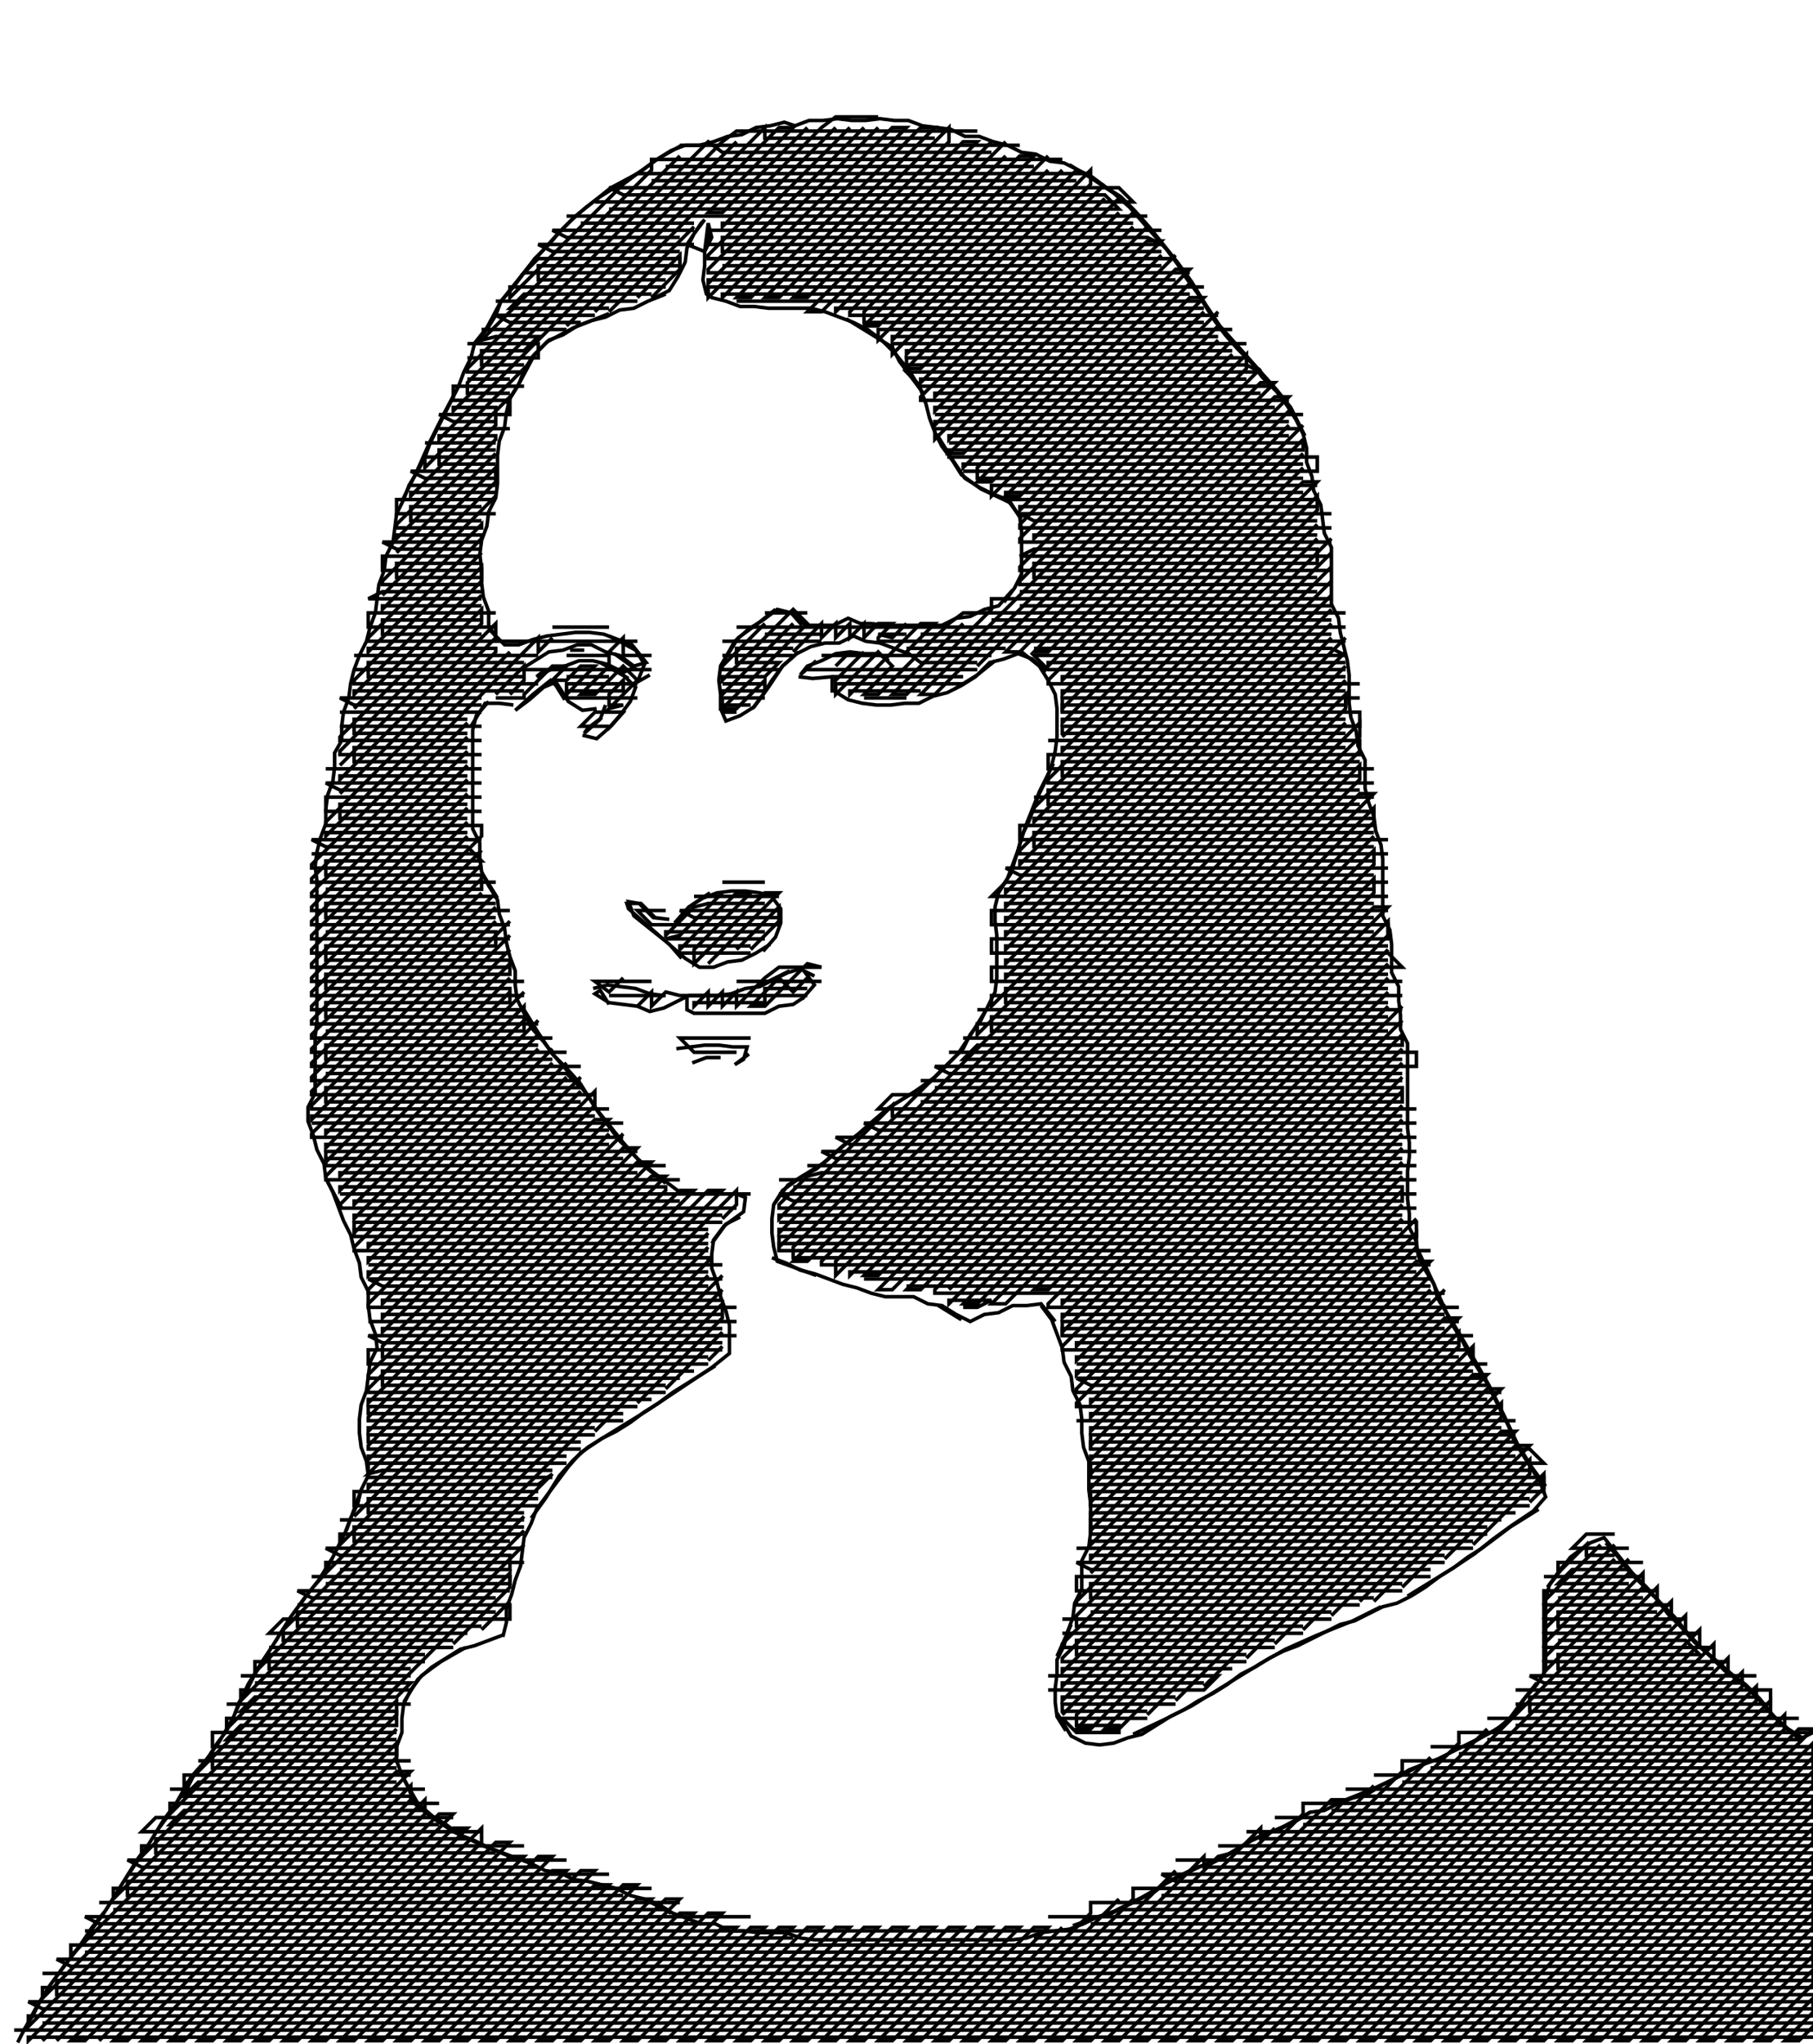 <svg xmlns="http://www.w3.org/2000/svg" height="577px" width="512px" version="1.1"><polyline points="192.5,41.0,185.5,45.0,180.0,49.0,172.5,53.0,167.5,57.0,162.5,61.0,158.5,65.0,155.0,69.0,151.0,73.0,148.0,77.0,145.0,81.0,141.5,85.0,140.0,89.0,137.5,93.0,134.0,97.0,133.0,101.0,131.0,105.0,129.5,109.0,127.5,113.0,125.5,117.0,123.5,121.0,121.5,125.0,120.0,129.0,118.0,133.0,115.5,137.0,114.0,141.0,112.0,145.0,111.5,149.0,111.0,153.0,109.0,157.0,108.5,161.0,107.0,165.0,106.5,169.0,106.0,173.0,104.5,177.0,103.5,181.0,101.5,185.0,100.0,189.0,99.0,193.0,98.5,197.0,97.0,201.0,96.5,205.0,96.5,209.0,94.5,212.5,94.5,216.5,94.0,220.5,92.5,224.5,92.0,228.5,92.0,232.5,90.5,236.5,89.5,240.5,89.0,244.5,89.5,248.5,89.5,252.5,89.5,256.5,89.5,260.5,89.5,264.5,89.5,268.5,89.5,272.5,89.5,276.5,89.5,280.5,89.5,284.5,89.5,288.5,89.0,292.5,89.0,296.5,89.0,300.5,89.0,304.5,89.0,308.5,87.0,312.5,87.0,316.5,88.5,320.5,89.5,324.5,91.5,328.5,92.0,332.5,94.0,336.5,95.5,340.5,97.0,344.5,99.0,348.5,100.0,352.5,101.5,356.5,102.0,360.5,104.0,364.5,104.0,368.5,104.5,372.5,106.0,376.5,106.5,380.5,104.5,384.5,104.0,388.5,103.5,392.5,102.0,396.5,101.5,400.5,101.5,404.5,102.0,408.5,103.5,412.5,104.0,416.5,102.0,420.5,101.0,424.5,99.0,428.5,97.5,432.5,95.5,436.5,93.5,440.5,91.5,444.5,88.0,448.5,85.0,452.5,82.0,456.5,79.5,460.5,77.0,464.5,74.5,468.5,72.0,472.5,70.0,476.5,67.5,480.5,66.0,484.5,64.0,488.5,61.0,492.5,58.5,496.5,55.0,500.5,53.0,504.5,50.0,508.5,47.5,512.5,44.5,516.5,42.0,520.5,39.0,524.5,36.5,528.5,34.0,532.5,31.5,536.5,29.0,540.5,26.0,544.5,23.0,548.5,20.0,552.5,17.0,556.5,14.0,560.5,11.5,564.5,9.5,568.5,7.0,572.5,5.0,576.5,6.0,574.5,10.0,567.0,14.0,560.5,18.0,555.0,22.0,550.0,26.0,544.0,30.0,539.0,34.0,532.5,38.0,526.5,42.0,520.5,46.0,514.0,50.0,508.5,54.0,501.5,58.0,497.0,62.0,491.5,66.0,484.5,70.0,475.5,74.0,469.0,78.0,463.0,82.0,456.5,86.0,451.0,90.0,446.0,94.0,439.5,98.0,431.5,102.0,420.5" stroke="black" stroke-width="1" fill="none" />
<polyline points="150.0,428.5,154.0,423.0,158.0,416.5,162.0,412.0,166.0,408.5,170.0,406.0,174.0,404.0,178.0,401.5,182.0,398.5,186.0,396.0,190.0,393.0,194.0,390.5,198.0,388.0,202.0,385.5" stroke="black" stroke-width="1" fill="none" />
<polyline points="218.0,355.0,222.0,356.5,226.0,358.5,230.0,359.5,234.0,361.0,238.0,362.5,242.0,363.5,246.0,365.0,250.0,366.0,254.0,366.0,258.0,366.0,262.0,368.0,266.0,368.5,270.0,371.0,274.0,373.0,278.0,371.0,282.0,370.5,286.0,368.5,290.0,368.5,294.0,368.0,298.0,373.0" stroke="black" stroke-width="1" fill="none" />
<polyline points="294.0,368.5,297.0,372.5,298.5,376.5,300.0,380.5,300.5,384.5,302.5,388.5,303.0,392.5,305.0,396.5,305.5,400.5,305.5,404.5,306.0,408.5,307.5,412.5,307.5,416.5,307.5,420.5,308.0,424.5,308.0,428.5,308.0,432.5,307.5,436.5,305.5,440.5,305.5,444.5,305.5,448.5,303.5,452.5,303.0,456.5,301.5,460.5,300.5,464.5,298.5,468.5,298.5,472.5,298.0,476.5,298.0,480.5,298.5,484.5,301.0,488.5,298.5,483.5,302.5,490.0,306.5,492.0,310.5,492.5,314.5,492.0,318.5,490.5,322.5,489.5,326.5,487.0,330.5,484.5,334.5,482.5,338.5,480.0,342.5,478.0,346.5,475.5,350.5,472.5,354.5,470.5,358.5,468.0,362.5,466.0,366.5,464.5,370.5,462.5,374.5,460.5,378.5,458.5,382.5,457.5,386.5,455.5,390.5,453.5,394.5,452.5,398.5,450.5,402.5,448.0,406.5,445.0,410.5,442.5,414.5,439.5,418.5,437.0,422.5,434.0,426.5,431.0,430.5,428.5,434.5,426.0" stroke="black" stroke-width="1" fill="none" />
<polyline points="436.5,419.5,432.5,414.0,428.5,407.5,424.5,399.0,420.5,391.0,416.5,384.0,412.5,377.0,408.5,370.5,404.5,361.5,400.5,353.0" stroke="black" stroke-width="1" fill="none" />
<polyline points="449.0,435.5,443.5,439.5,440.5,443.5,437.5,447.5,436.5,451.5,436.5,455.5,436.5,459.5,436.5,463.5,436.5,467.5,436.5,471.5,434.0,475.5,430.5,479.5,428.0,483.5,423.5,487.5,416.5,491.5" stroke="black" stroke-width="1" fill="none" />
<polyline points="403.5,497.0,396.0,501.0,387.5,505.0,377.5,509.0" stroke="black" stroke-width="1" fill="none" />
<polyline points="370.0,511.5,362.5,515.5,353.5,519.5,346.5,523.5,337.5,527.5,329.5,531.5,322.5,535.5,314.5,539.5,303.0,543.5" stroke="black" stroke-width="1" fill="none" />
<polyline points="298.5,467.5,302.5,458.5" stroke="black" stroke-width="1" fill="none" />
<polyline points="320.0,489.5,328.5,485.5,336.5,481.5,343.0,477.5,349.5,473.5,356.0,469.5,363.0,465.5,372.0,461.5,382.0,457.5,390.0,453.5" stroke="black" stroke-width="1" fill="none" />
<polyline points="437.0,448.0,441.0,442.5,445.0,438.5,449.0,435.5,453.0,434.0,457.0,439.0,461.0,444.0,465.0,448.0,469.0,452.5,473.0,456.5,477.0,461.5,481.0,465.5,485.0,469.0,489.0,472.5,493.0,475.5,497.0,479.5,501.0,484.5,505.0,488.0,509.0,490.5" stroke="black" stroke-width="1" fill="none" />
<polyline points="434.0,475.0,430.0,480.0,426.0,485.5,422.0,488.5,418.0,490.5,414.0,492.5,410.0,494.5,406.0,496.5,402.0,498.0,398.0,499.5,394.0,502.0,390.0,504.0,386.0,506.5,382.0,507.5,378.0,509.0,374.0,511.0,370.0,511.5,366.0,514.0,362.0,516.0,358.0,517.5,354.0,519.0,350.0,521.5,346.0,524.0,342.0,526.0,338.0,527.0,334.0,529.0,330.0,531.0,326.0,534.0,322.0,536.0,318.0,538.0,314.0,540.0,310.0,541.0,306.0,543.0,302.0,544.5,298.0,545.0,294.0,545.5,290.0,547.0,286.0,547.5,282.0,547.5,278.0,547.5,274.0,547.5,270.0,547.5,266.0,547.5,262.0,547.5,258.0,547.5,254.0,547.5,250.0,547.5,246.0,547.5,242.0,547.5,238.0,547.5,234.0,547.5,230.0,547.5,226.0,547.0,222.0,545.5,218.0,545.5,214.0,545.5,210.0,545.0,206.0,545.0,202.0,543.0,198.0,543.0,194.0,541.5,190.0,540.0,186.0,537.5,182.0,536.0,178.0,535.0,174.0,533.0,170.0,532.0,166.0,531.0,162.0,530.5,158.0,528.5,154.0,528.0,150.0,526.0,146.0,524.5,142.0,523.0,138.0,521.5,134.0,519.5,130.0,518.0,126.0,515.0,122.0,512.5,118.0,509.0,114.0,502.0" stroke="black" stroke-width="1" fill="none" />
<polyline points="114.0,480.5,118.0,474.0,122.0,470.5,126.0,468.0,130.0,465.5,134.0,464.5,138.0,463.0,142.0,461.5,142.0,462.0,143.0,458.0,143.0,454.0,144.5,450.0,145.5,446.0,147.0,442.0,147.5,438.0,148.0,434.0,150.0,430.0,151.5,426.0,154.5,422.0,157.5,418.0,160.5,414.0,164.0,410.0,170.0,406.0,176.5,402.0,183.0,398.0,189.0,394.0,195.0,390.0,201.0,386.0,206.0,382.0,206.0,378.0,206.0,374.0,205.0,370.0,203.5,366.0,202.5,362.0,201.0,358.0,201.0,354.0,201.5,350.0,204.5,346.0,210.0,342.0,210.5,338.0,208.0,337.0,204.0,337.0,200.0,337.0,196.0,337.0,192.0,336.5,188.0,333.5,184.0,330.5,180.0,327.0,176.0,322.5,172.0,317.5,168.0,312.5,164.0,306.0,160.0,301.5,156.0,297.5,152.0,291.5,148.0,285.0" stroke="black" stroke-width="1" fill="none" />
<polyline points="167.5,279.0,171.5,278.0,175.5,278.5,179.5,279.0,183.5,280.5,187.5,281.0" stroke="black" stroke-width="1" fill="none" />
<polyline points="194.0,281.0,194.0,285.0,196.0,286.0,200.0,286.0,204.0,286.0,208.0,286.0,212.0,286.0,216.0,286.0,220.0,284.0,224.0,283.5,227.0,281.5,226.5,282.0,230.0,278.0,227.0,274.0,230.0,275.5,226.0,273.5,222.5,274.5,218.5,276.5,214.5,278.5,210.5,279.0,206.5,280.5,202.5,281.0,198.5,281.0,194.5,281.0,187.5,284.5,183.5,285.5,180.0,284.0,176.0,283.5,172.0,283.0,168.0,280.5,169.5,279.5,172.0,283.5" stroke="black" stroke-width="1" fill="none" />
<polyline points="191.0,296.0,195.0,295.5,199.0,295.0,203.0,295.0,207.0,295.5,211.0,295.5,210.0,299.0,207.5,300.5,211.5,297.5" stroke="black" stroke-width="1" fill="none" />
<polyline points="203.5,298.5,199.5,298.5,195.5,300.0" stroke="black" stroke-width="1" fill="none" />
<polyline points="215.0,278.0,223.0,274.0" stroke="black" stroke-width="1" fill="none" />
<polyline points="217.5,266.5,213.5,269.0,209.5,271.0,205.5,271.5,201.5,273.0,197.5,273.0,193.5,270.5,189.5,267.0,185.5,263.5,181.5,260.0,177.5,256.5,177.0,255.0,181.0,255.0,185.0,259.0,189.0,259.5,184.5,259.0,180.5,255.0,177.5,254.5,179.0,258.5,184.0,262.5,189.0,266.5,192.5,270.5" stroke="black" stroke-width="1" fill="none" />
<polyline points="200.5,252.0,194.5,256.0,191.0,260.0,190.5,260.5,194.5,256.0,198.5,253.5,202.5,252.0,206.5,251.5,210.5,251.5,214.5,252.0,218.5,253.0,217.5,252.5,220.5,256.5,220.5,260.5,219.0,264.5,215.5,268.5" stroke="black" stroke-width="1" fill="none" />
<polyline points="281.5,252.5,285.5,246.5,289.5,233.5,293.5,223.5,297.5,215.5" stroke="black" stroke-width="1" fill="none" />
<polyline points="295.5,189.5,291.5,186.0,287.5,184.5,283.5,186.0,279.5,187.0,275.5,191.0,271.5,193.5,267.5,195.5,263.5,196.5,259.5,198.5,255.5,198.5,251.5,199.0,247.5,199.0,243.5,198.5,239.5,197.5,235.5,195.0,235.0,195.0,235.0,191.0,229.5,191.5,225.5,191.0" stroke="black" stroke-width="1" fill="none" />
<polyline points="230.5,186.5,226.0,190.5,228.0,188.0,232.0,186.5,236.0,184.5,240.0,184.0,244.0,184.5,248.0,184.5,251.0,186.5" stroke="black" stroke-width="1" fill="none" />
<polyline points="269.5,194.5,276.0,190.5,281.0,186.5" stroke="black" stroke-width="1" fill="none" />
<polyline points="288.5,184.0,293.5,188.0,296.0,192.0,298.0,196.0,298.5,200.0,298.5,204.0,298.5,208.0,298.0,212.0,297.0,216.0,295.5,220.0,293.5,224.0,292.0,228.0,290.5,232.0,288.5,236.0,287.5,240.0,286.0,244.0,284.5,248.0,282.0,252.0,281.0,256.0,281.0,260.0,281.5,264.0,281.5,268.0,281.5,272.0,281.5,276.0,281.0,280.0,279.0,284.0,277.0,288.0,274.0,292.0,272.0,296.0,268.0,300.0,264.0,304.0,258.5,308.0,252.0,312.0,247.0,316.0,242.5,320.0,237.5,324.0,233.0,328.0,226.5,332.0,221.0,336.0,218.5,340.0,218.0,344.0,218.0,348.0,218.5,352.0,219.5,356.0,230.5,360.0" stroke="black" stroke-width="1" fill="none" />
<polyline points="218.5,340.0,222.5,334.5,226.5,332.0,230.5,330.0,234.5,326.5,238.5,323.0,242.5,320.0,246.5,316.5,250.5,313.0,254.5,310.5,258.5,308.0,262.5,305.5,266.5,301.5,270.5,297.5,274.5,291.5,278.5,285.0" stroke="black" stroke-width="1" fill="none" />
<polyline points="265.0,368.5,271.5,372.5" stroke="black" stroke-width="1" fill="none" />
<polyline points="209.0,343.5,205.0,345.5,201.0,351.0" stroke="black" stroke-width="1" fill="none" />
<polyline points="96.5,341.0,92.5,333.5" stroke="black" stroke-width="1" fill="none" />
<polyline points="140.5,253.5,136.5,247.0" stroke="black" stroke-width="1" fill="none" />
<polyline points="133.0,205.0,137.0,198.5,141.0,198.5,145.0,199.0" stroke="black" stroke-width="1" fill="none" />
<polyline points="138.0,198.0,134.5,202.0,133.5,206.0,133.5,210.0,133.5,214.0,133.5,218.0,133.5,222.0,133.5,226.0,133.5,230.0,133.5,234.0,135.5,238.0,135.5,242.0,136.0,246.0,138.0,250.0,140.5,254.0,141.0,258.0,142.5,262.0,143.0,266.0,144.0,270.0,145.5,274.0,145.5,278.0,146.0,282.0,148.0,286.0,150.0,290.0,153.5,294.0,156.5,298.0,160.0,302.0,163.5,306.0,166.5,310.0,169.0,314.0,172.0,318.0,175.0,322.0,179.0,326.0,183.0,330.0,188.0,334.0" stroke="black" stroke-width="1" fill="none" />
<polyline points="164.5,207.5,168.5,208.5,172.5,205.0,176.5,200.5" stroke="black" stroke-width="1" fill="none" />
<polyline points="171.0,199.0,169.5,203.0,165.0,207.0,166.0,205.5,170.0,202.5" stroke="black" stroke-width="1" fill="none" />
<polyline points="159.5,197.5,157.0,193.5,155.5,192.0,150.5,196.0,145.5,200.5,149.5,197.5,153.5,194.0,157.0,192.5,160.5,198.0,164.5,200.5,168.5,200.0" stroke="black" stroke-width="1" fill="none" />
<polyline points="175.5,189.5,171.5,187.5,167.5,186.5,163.5,186.5,159.5,188.0,155.5,189.0,151.5,191.0,154.0,189.0" stroke="black" stroke-width="1" fill="none" />
<polyline points="147.0,189.0,151.0,186.5,155.0,184.0,159.0,183.5,163.0,182.0,167.0,182.0,171.0,184.0,175.0,185.0,179.0,188.0,182.5,187.0,178.5,182.0,174.5,180.5,170.5,179.0,166.5,178.5,162.5,178.5,158.5,179.0,154.5,179.5,150.5,180.5,146.5,182.0,142.5,182.0,138.5,178.0" stroke="black" stroke-width="1" fill="none" />
<polyline points="161.0,183.5,165.0,183.5" stroke="black" stroke-width="1" fill="none" />
<polyline points="169.5,187.0,177.5,191.5" stroke="black" stroke-width="1" fill="none" />
<polyline points="173.5,184.5,179.0,188.5,175.5,190.0,179.5,194.0,178.0,198.0,175.0,202.0,171.5,206.0" stroke="black" stroke-width="1" fill="none" />
<polyline points="183.5,190.5,180.0,192.5,182.0,187.5,179.5,183.5,172.0,179.5" stroke="black" stroke-width="1" fill="none" />
<polyline points="203.5,188.0,207.5,181.0,211.5,177.5,215.5,175.0,219.5,172.0,223.5,173.0,227.5,176.5,231.5,176.5,235.5,176.5,239.5,174.5,243.0,176.0,246.0,176.0,250.0,176.5,254.0,176.5,258.0,176.5,262.0,176.5,266.0,176.5,270.0,174.5,274.0,174.0,278.0,172.0,282.0,171.0,286.0,166.5" stroke="black" stroke-width="1" fill="none" />
<polyline points="288.5,146.5,284.5,141.0,280.5,139.5,276.5,137.5,272.5,135.0,268.5,129.0,264.5,122.5" stroke="black" stroke-width="1" fill="none" />
<polyline points="261.0,111.5,257.0,105.0,253.0,100.0,249.0,96.0,245.0,93.0,241.0,91.0,237.0,89.5,233.0,88.0,229.0,87.0,225.0,87.0,221.0,87.0,217.0,87.0,213.0,86.5,209.0,86.5,205.0,85.0,201.0,84.0,199.5,83.0,198.5,79.0,199.0,75.0,199.0,71.0,201.0,67.0,200.0,63.0,199.0,71.0,194.0,69.0,198.0,63.0,199.0,62.0,196.0,66.0,194.0,70.0,193.5,74.0,191.5,78.0,189.0,82.0,184.0,84.5,188.0,83.0,183.0,85.0,179.0,87.0,175.0,87.5,171.0,89.5,167.0,90.5,163.0,92.0,159.0,94.5,155.0,96.0,151.0,100.0,147.0,107.5,143.0,114.0" stroke="black" stroke-width="1" fill="none" />
<polyline points="133.5,97.5,137.5,92.5,141.5,85.0,145.5,80.0,149.5,75.0,153.5,70.5,157.5,66.0,161.5,62.0,165.5,58.5,169.5,55.5,173.5,53.0,177.5,50.5,181.5,48.0,185.5,45.0,189.5,42.5,193.5,41.0,197.5,41.0,201.5,40.0,205.5,38.5,209.5,38.0,213.5,36.0,217.5,35.5,221.5,34.5,224.5,35.5,228.5,34.0,232.5,34.0,236.5,33.5,240.5,34.0,244.5,34.0,248.5,33.5,252.5,34.0,256.5,34.0,260.5,35.5,264.5,36.0,268.5,36.5,272.5,38.5,276.5,38.5,280.5,40.0,284.5,41.0,288.5,43.0,292.5,43.5,296.5,45.5,300.5,46.0,304.5,48.0,308.5,50.0,312.5,53.0,316.5,55.5,320.5,59.5,324.5,64.0,328.5,69.0,332.5,74.0,336.5,79.5,340.5,86.0,344.5,92.0,348.5,96.5,352.5,101.0,356.5,105.5,360.5,110.0,364.5,115.0,368.5,123.0" stroke="black" stroke-width="1" fill="none" />
<polyline points="283.5,170.0,286.5,166.0,288.5,162.0,288.5,158.0,288.5,154.0,288.5,150.0,288.0,146.0,285.5,142.0,277.0,138.0,271.5,134.0,269.0,130.0,266.0,126.0,264.0,122.0,262.5,118.0,261.5,114.0,260.0,110.0,257.0,106.0,254.0,102.0,252.0,98.0,245.5,94.0,239.0,90.0" stroke="black" stroke-width="1" fill="none" />
<polyline points="172.0,88.5,162.0,92.5,154.5,96.5,150.5,100.5,148.0,104.5,146.5,108.5,144.0,112.5,143.0,116.5,142.5,120.5,141.0,124.5,140.5,128.5,140.5,132.5,140.5,136.5,140.0,140.5,138.0,144.5,137.5,148.5,136.0,152.5,135.5,156.5,136.0,160.5,136.0,164.5,136.5,168.5,138.0,172.5,138.0,176.5,140.5,180.5" stroke="black" stroke-width="1" fill="none" />
<polyline points="113.5,141.5,117.5,133.5,121.5,124.5,125.5,116.5,129.5,109.0" stroke="black" stroke-width="1" fill="none" />
<polyline points="219.0,172.0,214.0,176.0,208.5,180.0,206.0,184.0,203.5,188.0,203.0,192.0,203.5,196.0,203.5,200.0,205.0,203.5,209.0,202.0,213.0,199.5,217.0,194.0,221.0,188.0,225.0,184.5,229.0,182.5,233.0,181.5,237.0,181.5,241.0,179.5,244.5,181.0,248.5,181.5,252.5,183.0,256.5,184.5" stroke="black" stroke-width="1" fill="none" />
<polyline points="225.5,184.0,221.0,188.0,218.0,192.0,215.5,196.0,212.5,200.0" stroke="black" stroke-width="1" fill="none" />
<polyline points="226.5,176.5,223.0,172.5" stroke="black" stroke-width="1" fill="none" />
<polyline points="302.0,46.5,308.5,50.5,314.5,54.5,319.0,58.5,322.5,62.5,326.0,66.5,329.5,70.5,332.5,74.5,335.0,78.5,338.0,82.5,340.5,86.5,343.0,90.5,346.0,94.5,349.5,98.5,353.5,102.5,356.5,106.5,360.5,110.5,363.5,114.5,366.0,118.5,368.0,122.5,369.0,126.5,369.0,130.5,370.5,134.5,371.0,138.5,373.0,142.5,373.5,146.5,374.0,150.5,376.0,154.5,376.0,158.5,376.0,162.5,376.0,166.5,376.0,170.5,378.0,174.5,378.5,178.5,379.5,182.5,380.5,186.5,381.0,190.5,381.0,194.5,381.0,198.5,381.5,202.5,383.0,206.5,383.5,210.5,385.5,214.5,385.5,218.5,385.5,222.5,386.5,226.5,388.0,230.5,388.5,234.5,390.0,238.5,390.5,242.5,390.5,246.5,390.5,250.5,390.5,254.5,390.5,258.5,392.5,262.5,393.0,266.5,393.0,270.5,393.0,274.5,395.0,278.5,395.0,282.5,395.5,286.5,395.5,290.5,397.5,294.5,397.5,298.5,397.5,302.5,397.5,306.5,397.5,310.5,397.5,314.5,397.5,318.5,398.0,322.5,398.0,326.5,397.5,330.5,397.5,334.5,397.5,338.5,398.0,342.5,398.0,346.5,400.0,350.5,400.5,354.5,402.5,358.5,405.0,362.5,406.0,366.5,408.5,370.5,410.5,374.5,413.0,378.5,415.0,382.5,417.5,386.5,420.0,390.5,422.0,394.5,424.0,398.5,426.0,402.5,427.5,406.5,430.0,410.5,432.5,414.5,435.0,418.5,436.5,422.5,433.0,426.5,427.0,430.5,421.5,434.5,416.5,438.5,410.5,442.5,404.0,446.5,397.5,450.5" stroke="black" stroke-width="1" fill="none" />
<polyline points="453.5,435.5,457.0,439.5,460.0,443.5,464.0,447.5,468.0,451.5,471.0,455.5,475.0,459.5,478.5,463.5,483.0,467.5,487.0,471.5,492.5,475.5,496.5,479.5,500.0,483.5,504.0,487.5,509.0,491.5" stroke="black" stroke-width="1" fill="none" />
<polyline points="189.5,540.0,182.0,536.0" stroke="black" stroke-width="1" fill="none" />
<polyline points="146.5,525.0,136.5,521.0,128.0,517.0,122.0,513.0,117.0,509.0,115.5,505.0,113.5,501.0,112.0,497.0,112.0,493.0,113.5,489.0,113.5,485.0,114.0,481.0,116.0,477.0,119.0,473.0,124.5,469.0,131.5,465.0" stroke="black" stroke-width="1" fill="none" />
<polyline points="4.0,573.0,512.0,573.0,512.0,572.0,508.0,576.0,504.0,576.0,512.0,568.0,512.0,564.0,500.0,576.0,496.0,576.0,512.0,560.0,512.0,556.0,492.0,576.0,488.0,576.0,512.0,552.0,512.0,548.0,484.0,576.0,480.0,576.0,512.0,544.0,512.0,540.0,476.0,576.0,472.0,576.0,512.0,536.0,512.0,532.0,468.0,576.0,464.0,576.0,512.0,528.0,512.0,524.0,460.0,576.0,456.0,576.0,512.0,520.0,512.0,516.0,452.0,576.0,448.0,576.0,512.0,512.0,512.0,508.0,444.0,576.0,440.0,576.0,512.0,504.0,512.0,500.0,436.0,576.0,432.0,576.0,512.0,496.0,512.0,492.0,428.0,576.0,424.0,576.0,512.0,488.0,508.0,488.0,420.0,576.0,416.0,576.0,504.0,488.0,504.0,484.0,412.0,576.0,408.0,576.0,500.0,484.0,500.0,480.0,404.0,576.0,400.0,576.0,496.0,480.0,496.0,476.0,396.0,576.0,392.0,576.0,492.0,476.0,492.0,472.0,388.0,576.0,384.0,576.0,488.0,472.0,488.0,468.0,380.0,576.0,376.0,576.0,484.0,468.0,484.0,464.0,372.0,576.0,368.0,576.0,480.0,464.0,480.0,460.0,364.0,576.0,360.0,576.0,476.0,460.0,476.0,456.0,356.0,576.0,352.0,576.0,472.0,456.0,472.0,452.0,348.0,576.0,344.0,576.0,468.0,452.0,468.0,448.0,340.0,576.0,336.0,576.0,464.0,448.0,464.0,444.0,436.0,472.0,436.0,469.0,488.0,469.0" stroke="black" stroke-width="1" fill="none" />
<polyline points="460.0,444.0,436.0,468.0,436.0,465.0,484.0,465.0" stroke="black" stroke-width="1" fill="none" />
<polyline points="460.0,440.0,436.0,464.0,436.0,461.0,480.0,461.0" stroke="black" stroke-width="1" fill="none" />
<polyline points="456.0,440.0,436.0,460.0,436.0,457.0,476.0,457.0" stroke="black" stroke-width="1" fill="none" />
<polyline points="456.0,436.0,436.0,456.0,436.0,453.0,472.0,453.0" stroke="black" stroke-width="1" fill="none" />
<polyline points="452.0,436.0,436.0,452.0,436.0,449.0,468.0,449.0" stroke="black" stroke-width="1" fill="none" />
<polyline points="456.0,439.0,448.0,439.0,448.0,436.0,440.0,444.0,440.0,441.0,464.0,441.0" stroke="black" stroke-width="1" fill="none" />
<polyline points="456.0,433.0,448.0,433.0,444.0,437.0,460.0,437.0" stroke="black" stroke-width="1" fill="none" />
<polyline points="460.0,443.0,444.0,443.0,440.0,447.0,460.0,447.0" stroke="black" stroke-width="1" fill="none" />
<polyline points="472.0,459.0,440.0,459.0,440.0,455.0,468.0,455.0" stroke="black" stroke-width="1" fill="none" />
<polyline points="484.0,471.0,440.0,471.0,440.0,467.0,480.0,467.0,476.0,463.0,440.0,463.0" stroke="black" stroke-width="1" fill="none" />
<polyline points="440.0,451.0,464.0,451.0" stroke="black" stroke-width="1" fill="none" />
<polyline points="464.0,445.0,436.0,445.0" stroke="black" stroke-width="1" fill="none" />
<polyline points="432.0,424.0,436.0,420.0,436.0,416.0,416.0,436.0" stroke="black" stroke-width="1" fill="none" />
<polyline points="408.0,440.0,432.0,416.0,432.0,412.0,396.0,448.0" stroke="black" stroke-width="1" fill="none" />
<polyline points="388.0,452.0,432.0,408.0,428.0,408.0,384.0,452.0" stroke="black" stroke-width="1" fill="none" />
<polyline points="376.0,456.0,428.0,404.0,424.0,404.0,368.0,460.0" stroke="black" stroke-width="1" fill="none" />
<polyline points="360.0,464.0,424.0,400.0,424.0,396.0,352.0,468.0" stroke="black" stroke-width="1" fill="none" />
<polyline points="340.0,476.0,424.0,392.0,420.0,392.0,332.0,480.0" stroke="black" stroke-width="1" fill="none" />
<polyline points="324.0,484.0,420.0,388.0,416.0,388.0,316.0,488.0,312.0,488.0,416.0,384.0,416.0,380.0,308.0,488.0,304.0,488.0,412.0,380.0,412.0,376.0,304.0,484.0,304.0,487.0,316.0,487.0,316.0,489.0,304.0,489.0,300.0,485.0,324.0,485.0" stroke="black" stroke-width="1" fill="none" />
<polyline points="300.0,484.0,412.0,372.0,408.0,372.0,300.0,480.0,300.0,479.0,332.0,479.0" stroke="black" stroke-width="1" fill="none" />
<polyline points="352.0,467.0,304.0,467.0,304.0,463.0,360.0,463.0" stroke="black" stroke-width="1" fill="none" />
<polyline points="380.0,505.0,512.0,505.0" stroke="black" stroke-width="1" fill="none" />
<polyline points="492.0,475.0,436.0,475.0,432.0,473.0,496.0,473.0" stroke="black" stroke-width="1" fill="none" />
<polyline points="500.0,483.0,432.0,483.0,432.0,479.0,496.0,479.0" stroke="black" stroke-width="1" fill="none" />
<polyline points="504.0,487.0,428.0,487.0" stroke="black" stroke-width="1" fill="none" />
<polyline points="428.0,481.0,500.0,481.0,500.0,477.0,428.0,477.0" stroke="black" stroke-width="1" fill="none" />
<polyline points="420.0,485.0,508.0,485.0" stroke="black" stroke-width="1" fill="none" />
<polyline points="420.0,488.0,332.0,576.0,328.0,576.0,412.0,492.0,412.0,489.0,512.0,489.0,508.0,491.0,420.0,491.0" stroke="black" stroke-width="1" fill="none" />
<polyline points="412.0,495.0,512.0,495.0" stroke="black" stroke-width="1" fill="none" />
<polyline points="404.0,496.0,324.0,576.0,320.0,576.0,396.0,500.0,396.0,497.0,512.0,497.0,512.0,499.0,404.0,499.0" stroke="black" stroke-width="1" fill="none" />
<polyline points="404.0,493.0,512.0,493.0" stroke="black" stroke-width="1" fill="none" />
<polyline points="512.0,503.0,396.0,503.0" stroke="black" stroke-width="1" fill="none" />
<polyline points="388.0,504.0,316.0,576.0,312.0,576.0,380.0,508.0,376.0,508.0,308.0,576.0,304.0,576.0,368.0,512.0,368.0,509.0,512.0,509.0" stroke="black" stroke-width="1" fill="none" />
<polyline points="512.0,501.0,388.0,501.0" stroke="black" stroke-width="1" fill="none" />
<polyline points="384.0,507.0,512.0,507.0,512.0,511.0,376.0,511.0" stroke="black" stroke-width="1" fill="none" />
<polyline points="368.0,515.0,512.0,515.0" stroke="black" stroke-width="1" fill="none" />
<polyline points="360.0,516.0,300.0,576.0,296.0,576.0,356.0,516.0,356.0,519.0,512.0,519.0" stroke="black" stroke-width="1" fill="none" />
<polyline points="512.0,513.0,360.0,513.0" stroke="black" stroke-width="1" fill="none" />
<polyline points="352.0,517.0,512.0,517.0" stroke="black" stroke-width="1" fill="none" />
<polyline points="512.0,523.0,348.0,523.0,344.0,524.0,292.0,576.0,288.0,576.0,340.0,524.0,340.0,527.0,512.0,527.0" stroke="black" stroke-width="1" fill="none" />
<polyline points="512.0,521.0,344.0,521.0" stroke="black" stroke-width="1" fill="none" />
<polyline points="332.0,525.0,512.0,525.0" stroke="black" stroke-width="1" fill="none" />
<polyline points="332.0,528.0,284.0,576.0,280.0,576.0,320.0,536.0,320.0,533.0,512.0,533.0,512.0,531.0,332.0,531.0,328.0,529.0,512.0,529.0" stroke="black" stroke-width="1" fill="none" />
<polyline points="512.0,535.0,328.0,535.0" stroke="black" stroke-width="1" fill="none" />
<polyline points="316.0,536.0,276.0,576.0,272.0,576.0,308.0,540.0,308.0,537.0,512.0,537.0,512.0,539.0,316.0,539.0" stroke="black" stroke-width="1" fill="none" />
<polyline points="308.0,543.0,512.0,543.0" stroke="black" stroke-width="1" fill="none" />
<polyline points="408.0,368.0,300.0,476.0,300.0,475.0,340.0,475.0" stroke="black" stroke-width="1" fill="none" />
<polyline points="308.0,455.0,376.0,455.0" stroke="black" stroke-width="1" fill="none" />
<polyline points="388.0,451.0,308.0,451.0,308.0,447.0,396.0,447.0" stroke="black" stroke-width="1" fill="none" />
<polyline points="404.0,364.0,300.0,468.0,300.0,469.0,352.0,469.0" stroke="black" stroke-width="1" fill="none" />
<polyline points="368.0,459.0,304.0,459.0,304.0,456.0,404.0,356.0,400.0,356.0,304.0,452.0,304.0,453.0,384.0,453.0" stroke="black" stroke-width="1" fill="none" />
<polyline points="308.0,444.0,400.0,352.0,400.0,348.0,308.0,440.0,308.0,439.0,408.0,439.0" stroke="black" stroke-width="1" fill="none" />
<polyline points="408.0,364.0,300.0,472.0,300.0,471.0,348.0,471.0" stroke="black" stroke-width="1" fill="none" />
<polyline points="324.0,483.0,300.0,483.0,300.0,481.0,332.0,481.0" stroke="black" stroke-width="1" fill="none" />
<polyline points="360.0,465.0,300.0,465.0,300.0,464.0,404.0,360.0" stroke="black" stroke-width="1" fill="none" />
<polyline points="400.0,344.0,308.0,436.0,308.0,435.0,416.0,435.0" stroke="black" stroke-width="1" fill="none" />
<polyline points="396.0,344.0,308.0,432.0,308.0,431.0,420.0,431.0" stroke="black" stroke-width="1" fill="none" />
<polyline points="396.0,340.0,308.0,428.0,308.0,427.0,428.0,427.0" stroke="black" stroke-width="1" fill="none" />
<polyline points="396.0,336.0,308.0,424.0,308.0,423.0,432.0,423.0" stroke="black" stroke-width="1" fill="none" />
<polyline points="396.0,332.0,308.0,420.0,308.0,419.0,436.0,419.0" stroke="black" stroke-width="1" fill="none" />
<polyline points="396.0,328.0,308.0,416.0,308.0,415.0,432.0,415.0" stroke="black" stroke-width="1" fill="none" />
<polyline points="396.0,324.0,308.0,412.0,308.0,411.0,428.0,411.0" stroke="black" stroke-width="1" fill="none" />
<polyline points="396.0,320.0,308.0,408.0,308.0,407.0,428.0,407.0" stroke="black" stroke-width="1" fill="none" />
<polyline points="396.0,316.0,308.0,404.0,308.0,403.0,424.0,403.0" stroke="black" stroke-width="1" fill="none" />
<polyline points="396.0,312.0,308.0,400.0,308.0,399.0,424.0,399.0" stroke="black" stroke-width="1" fill="none" />
<polyline points="396.0,308.0,308.0,396.0,308.0,395.0,420.0,395.0" stroke="black" stroke-width="1" fill="none" />
<polyline points="396.0,304.0,304.0,396.0,304.0,397.0,424.0,397.0" stroke="black" stroke-width="1" fill="none" />
<polyline points="396.0,300.0,304.0,392.0,304.0,393.0,424.0,393.0" stroke="black" stroke-width="1" fill="none" />
<polyline points="396.0,296.0,304.0,388.0,304.0,387.0,416.0,387.0" stroke="black" stroke-width="1" fill="none" />
<polyline points="396.0,292.0,304.0,384.0,304.0,383.0,412.0,383.0" stroke="black" stroke-width="1" fill="none" />
<polyline points="396.0,288.0,304.0,380.0,304.0,379.0,412.0,379.0" stroke="black" stroke-width="1" fill="none" />
<polyline points="396.0,284.0,300.0,380.0,300.0,381.0,416.0,381.0" stroke="black" stroke-width="1" fill="none" />
<polyline points="392.0,284.0,300.0,376.0,300.0,375.0,408.0,375.0" stroke="black" stroke-width="1" fill="none" />
<polyline points="392.0,280.0,300.0,372.0,300.0,371.0,408.0,371.0" stroke="black" stroke-width="1" fill="none" />
<polyline points="392.0,276.0,300.0,368.0,300.0,367.0,404.0,367.0" stroke="black" stroke-width="1" fill="none" />
<polyline points="392.0,272.0,296.0,368.0,296.0,369.0,412.0,369.0" stroke="black" stroke-width="1" fill="none" />
<polyline points="392.0,268.0,296.0,364.0,292.0,364.0,392.0,264.0,392.0,260.0,284.0,368.0,280.0,368.0,392.0,256.0,388.0,256.0,276.0,368.0,272.0,368.0,388.0,252.0,388.0,248.0,268.0,368.0,268.0,367.0,280.0,367.0,276.0,369.0,272.0,369.0" stroke="black" stroke-width="1" fill="none" />
<polyline points="268.0,364.0,388.0,244.0,388.0,240.0,264.0,364.0,264.0,365.0,408.0,365.0" stroke="black" stroke-width="1" fill="none" />
<polyline points="404.0,443.0,308.0,443.0,304.0,441.0,408.0,441.0" stroke="black" stroke-width="1" fill="none" />
<polyline points="420.0,433.0,308.0,433.0,308.0,429.0,424.0,429.0" stroke="black" stroke-width="1" fill="none" />
<polyline points="432.0,425.0,308.0,425.0,308.0,421.0,436.0,421.0,436.0,417.0,308.0,417.0,308.0,413.0,436.0,413.0,432.0,409.0,308.0,409.0,308.0,405.0,428.0,405.0" stroke="black" stroke-width="1" fill="none" />
<polyline points="420.0,391.0,308.0,391.0,304.0,389.0,420.0,389.0" stroke="black" stroke-width="1" fill="none" />
<polyline points="396.0,449.0,304.0,449.0,304.0,445.0,404.0,445.0" stroke="black" stroke-width="1" fill="none" />
<polyline points="416.0,437.0,304.0,437.0" stroke="black" stroke-width="1" fill="none" />
<polyline points="300.0,457.0,376.0,457.0" stroke="black" stroke-width="1" fill="none" />
<polyline points="368.0,461.0,300.0,461.0" stroke="black" stroke-width="1" fill="none" />
<polyline points="296.0,473.0,344.0,473.0,340.0,477.0,296.0,477.0" stroke="black" stroke-width="1" fill="none" />
<polyline points="296.0,541.0,512.0,541.0" stroke="black" stroke-width="1" fill="none" />
<polyline points="300.0,544.0,268.0,576.0,264.0,576.0,296.0,544.0,292.0,544.0,260.0,576.0,256.0,576.0,288.0,544.0,284.0,544.0,252.0,576.0,248.0,576.0,280.0,544.0,276.0,544.0,244.0,576.0,240.0,576.0,272.0,544.0,268.0,544.0,236.0,576.0,232.0,576.0,264.0,544.0,260.0,544.0,228.0,576.0,224.0,576.0,256.0,544.0,252.0,544.0,220.0,576.0,216.0,576.0,248.0,544.0,244.0,544.0,212.0,576.0,208.0,576.0,240.0,544.0,236.0,544.0,204.0,576.0,200.0,576.0,232.0,544.0,228.0,544.0,196.0,576.0,192.0,576.0,224.0,544.0,220.0,544.0,188.0,576.0,184.0,576.0,216.0,544.0,212.0,544.0,180.0,576.0,176.0,576.0,208.0,544.0,204.0,544.0,172.0,576.0,168.0,576.0,204.0,540.0,200.0,540.0,164.0,576.0,160.0,576.0,196.0,540.0,192.0,540.0,156.0,576.0,152.0,576.0,192.0,536.0,188.0,536.0,148.0,576.0,144.0,576.0,184.0,536.0,180.0,536.0,140.0,576.0,136.0,576.0,180.0,532.0,176.0,532.0,132.0,576.0,128.0,576.0,172.0,532.0,168.0,532.0,124.0,576.0,120.0,576.0,168.0,528.0,164.0,528.0,116.0,576.0,112.0,576.0,160.0,528.0,156.0,528.0,108.0,576.0,104.0,576.0,156.0,524.0,152.0,524.0,100.0,576.0,96.0,576.0,148.0,524.0,144.0,524.0,92.0,576.0,88.0,576.0,144.0,520.0,140.0,520.0,84.0,576.0,80.0,576.0,136.0,520.0,136.0,516.0,76.0,576.0,72.0,576.0,132.0,516.0,128.0,516.0,68.0,576.0,64.0,576.0,128.0,512.0,124.0,512.0,60.0,576.0,56.0,576.0,120.0,512.0,120.0,508.0,52.0,576.0,48.0,576.0,116.0,508.0,116.0,504.0,44.0,576.0,40.0,576.0,116.0,500.0,112.0,500.0,36.0,576.0,32.0,576.0,112.0,496.0,112.0,492.0,28.0,576.0" stroke="black" stroke-width="1" fill="none" />
<polyline points="12.0,576.0,144.0,444.0,144.0,448.0,128.0,464.0" stroke="black" stroke-width="1" fill="none" />
<polyline points="136.0,460.0,144.0,452.0" stroke="black" stroke-width="1" fill="none" />
<polyline points="148.0,436.0,8.0,576.0,8.0,575.0,512.0,575.0" stroke="black" stroke-width="1" fill="none" />
<polyline points="428.0,401.0,304.0,401.0" stroke="black" stroke-width="1" fill="none" />
<polyline points="304.0,385.0,420.0,385.0" stroke="black" stroke-width="1" fill="none" />
<polyline points="416.0,377.0,300.0,377.0,300.0,373.0,412.0,373.0" stroke="black" stroke-width="1" fill="none" />
<polyline points="388.0,236.0,260.0,364.0,256.0,364.0,388.0,232.0,388.0,228.0,252.0,364.0,248.0,364.0,388.0,224.0,384.0,224.0,248.0,360.0,244.0,360.0,384.0,220.0,384.0,216.0,240.0,360.0,240.0,359.0,400.0,359.0" stroke="black" stroke-width="1" fill="none" />
<polyline points="384.0,227.0,296.0,227.0,296.0,223.0,384.0,223.0" stroke="black" stroke-width="1" fill="none" />
<polyline points="384.0,212.0,236.0,360.0,236.0,356.0,384.0,208.0,384.0,204.0,232.0,356.0,232.0,357.0,404.0,357.0" stroke="black" stroke-width="1" fill="none" />
<polyline points="384.0,219.0,300.0,219.0,300.0,215.0,384.0,215.0" stroke="black" stroke-width="1" fill="none" />
<polyline points="380.0,204.0,228.0,356.0,224.0,356.0,380.0,200.0,380.0,196.0,224.0,352.0,224.0,355.0,400.0,355.0" stroke="black" stroke-width="1" fill="none" />
<polyline points="388.0,221.0,296.0,221.0,296.0,220.0,372.0,144.0,372.0,140.0,300.0,212.0,300.0,211.0,380.0,211.0" stroke="black" stroke-width="1" fill="none" />
<polyline points="380.0,192.0,220.0,352.0,220.0,351.0,400.0,351.0" stroke="black" stroke-width="1" fill="none" />
<polyline points="388.0,239.0,292.0,239.0,292.0,235.0,388.0,235.0" stroke="black" stroke-width="1" fill="none" />
<polyline points="380.0,188.0,276.0,292.0,276.0,289.0,396.0,289.0" stroke="black" stroke-width="1" fill="none" />
<polyline points="380.0,184.0,280.0,284.0,280.0,281.0,396.0,281.0" stroke="black" stroke-width="1" fill="none" />
<polyline points="380.0,180.0,284.0,276.0,284.0,275.0,392.0,275.0" stroke="black" stroke-width="1" fill="none" />
<polyline points="376.0,180.0,284.0,272.0,284.0,271.0,392.0,271.0" stroke="black" stroke-width="1" fill="none" />
<polyline points="376.0,176.0,284.0,268.0,284.0,267.0,392.0,267.0" stroke="black" stroke-width="1" fill="none" />
<polyline points="376.0,172.0,284.0,264.0,284.0,263.0,388.0,263.0" stroke="black" stroke-width="1" fill="none" />
<polyline points="376.0,168.0,284.0,260.0,284.0,259.0,388.0,259.0" stroke="black" stroke-width="1" fill="none" />
<polyline points="376.0,164.0,284.0,256.0,284.0,255.0,388.0,255.0" stroke="black" stroke-width="1" fill="none" />
<polyline points="376.0,160.0,284.0,252.0,284.0,251.0,388.0,251.0" stroke="black" stroke-width="1" fill="none" />
<polyline points="376.0,156.0,288.0,244.0,288.0,243.0,388.0,243.0" stroke="black" stroke-width="1" fill="none" />
<polyline points="376.0,152.0,288.0,240.0,288.0,241.0,392.0,241.0" stroke="black" stroke-width="1" fill="none" />
<polyline points="372.0,152.0,292.0,232.0,292.0,231.0,388.0,231.0" stroke="black" stroke-width="1" fill="none" />
<polyline points="372.0,148.0,292.0,228.0,292.0,229.0,388.0,229.0" stroke="black" stroke-width="1" fill="none" />
<polyline points="300.0,208.0,372.0,136.0,368.0,136.0,300.0,204.0,300.0,203.0,380.0,203.0" stroke="black" stroke-width="1" fill="none" />
<polyline points="368.0,132.0,300.0,200.0,300.0,199.0,380.0,199.0" stroke="black" stroke-width="1" fill="none" />
<polyline points="368.0,128.0,300.0,196.0,300.0,195.0,380.0,195.0" stroke="black" stroke-width="1" fill="none" />
<polyline points="368.0,124.0,300.0,192.0,300.0,191.0,380.0,191.0" stroke="black" stroke-width="1" fill="none" />
<polyline points="368.0,120.0,296.0,192.0,296.0,193.0,384.0,193.0" stroke="black" stroke-width="1" fill="none" />
<polyline points="364.0,120.0,296.0,188.0,296.0,187.0,380.0,187.0" stroke="black" stroke-width="1" fill="none" />
<polyline points="364.0,116.0,296.0,184.0,292.0,184.0,364.0,112.0,360.0,112.0,288.0,184.0,284.0,184.0,360.0,108.0,356.0,108.0,276.0,188.0" stroke="black" stroke-width="1" fill="none" />
<polyline points="272.0,176.0,252.0,196.0,256.0,196.0,280.0,172.0,280.0,169.0,376.0,169.0" stroke="black" stroke-width="1" fill="none" />
<polyline points="356.0,104.0,264.0,196.0,260.0,196.0,352.0,104.0,352.0,100.0,288.0,164.0,288.0,165.0,376.0,165.0" stroke="black" stroke-width="1" fill="none" />
<polyline points="348.0,100.0,288.0,160.0,288.0,161.0,376.0,161.0" stroke="black" stroke-width="1" fill="none" />
<polyline points="348.0,96.0,292.0,152.0,292.0,151.0,372.0,151.0" stroke="black" stroke-width="1" fill="none" />
<polyline points="344.0,96.0,288.0,152.0,288.0,153.0,376.0,153.0" stroke="black" stroke-width="1" fill="none" />
<polyline points="344.0,92.0,288.0,148.0,288.0,149.0,376.0,149.0" stroke="black" stroke-width="1" fill="none" />
<polyline points="344.0,88.0,288.0,144.0,288.0,143.0,372.0,143.0" stroke="black" stroke-width="1" fill="none" />
<polyline points="340.0,88.0,288.0,140.0,284.0,140.0,340.0,84.0,336.0,84.0,280.0,140.0,280.0,137.0,372.0,137.0" stroke="black" stroke-width="1" fill="none" />
<polyline points="336.0,80.0,280.0,136.0,276.0,136.0,336.0,76.0,332.0,76.0,276.0,132.0,276.0,135.0,368.0,135.0" stroke="black" stroke-width="1" fill="none" />
<polyline points="332.0,72.0,272.0,132.0,272.0,131.0,368.0,131.0" stroke="black" stroke-width="1" fill="none" />
<polyline points="328.0,72.0,272.0,128.0,268.0,128.0,328.0,68.0,324.0,68.0,268.0,124.0,268.0,123.0,364.0,123.0" stroke="black" stroke-width="1" fill="none" />
<polyline points="324.0,64.0,264.0,124.0,264.0,121.0,368.0,121.0" stroke="black" stroke-width="1" fill="none" />
<polyline points="320.0,64.0,264.0,120.0,264.0,119.0,364.0,119.0" stroke="black" stroke-width="1" fill="none" />
<polyline points="320.0,60.0,264.0,116.0,264.0,115.0,360.0,115.0" stroke="black" stroke-width="1" fill="none" />
<polyline points="316.0,60.0,264.0,112.0,264.0,111.0,356.0,111.0" stroke="black" stroke-width="1" fill="none" />
<polyline points="316.0,56.0,260.0,112.0,260.0,113.0,364.0,113.0" stroke="black" stroke-width="1" fill="none" />
<polyline points="312.0,56.0,260.0,108.0,260.0,107.0,352.0,107.0" stroke="black" stroke-width="1" fill="none" />
<polyline points="312.0,52.0,260.0,104.0,256.0,104.0,308.0,52.0,308.0,48.0,256.0,100.0,256.0,99.0,348.0,99.0" stroke="black" stroke-width="1" fill="none" />
<polyline points="304.0,48.0,252.0,100.0,252.0,97.0,352.0,97.0" stroke="black" stroke-width="1" fill="none" />
<polyline points="300.0,48.0,252.0,96.0,252.0,95.0,344.0,95.0" stroke="black" stroke-width="1" fill="none" />
<polyline points="296.0,48.0,248.0,96.0,248.0,93.0,348.0,93.0" stroke="black" stroke-width="1" fill="none" />
<polyline points="296.0,44.0,248.0,92.0,244.0,92.0,292.0,44.0,288.0,44.0,244.0,88.0,244.0,91.0,340.0,91.0" stroke="black" stroke-width="1" fill="none" />
<polyline points="284.0,44.0,240.0,88.0,240.0,89.0,344.0,89.0" stroke="black" stroke-width="1" fill="none" />
<polyline points="284.0,40.0,236.0,88.0,236.0,87.0,340.0,87.0" stroke="black" stroke-width="1" fill="none" />
<polyline points="280.0,40.0,232.0,88.0,228.0,88.0,276.0,40.0,272.0,40.0,228.0,84.0,224.0,84.0,268.0,40.0,268.0,36.0,220.0,84.0,216.0,84.0,264.0,36.0,260.0,36.0,212.0,84.0,208.0,84.0,256.0,36.0,252.0,36.0,204.0,84.0,204.0,83.0,336.0,83.0" stroke="black" stroke-width="1" fill="none" />
<polyline points="372.0,147.0,292.0,147.0,288.0,145.0,376.0,145.0" stroke="black" stroke-width="1" fill="none" />
<polyline points="380.0,207.0,300.0,207.0,300.0,205.0,384.0,205.0,384.0,201.0,300.0,201.0,300.0,197.0,384.0,197.0" stroke="black" stroke-width="1" fill="none" />
<polyline points="388.0,217.0,296.0,217.0,296.0,213.0,384.0,213.0,384.0,209.0,296.0,209.0" stroke="black" stroke-width="1" fill="none" />
<polyline points="292.0,225.0,388.0,225.0" stroke="black" stroke-width="1" fill="none" />
<polyline points="380.0,189.0,296.0,189.0,292.0,185.0,380.0,185.0,376.0,183.0,292.0,183.0" stroke="black" stroke-width="1" fill="none" />
<polyline points="288.0,171.0,376.0,171.0" stroke="black" stroke-width="1" fill="none" />
<polyline points="372.0,163.0,292.0,163.0,292.0,159.0,372.0,159.0,372.0,155.0,292.0,155.0,288.0,157.0,376.0,157.0" stroke="black" stroke-width="1" fill="none" />
<polyline points="392.0,237.0,288.0,237.0,288.0,233.0,388.0,233.0" stroke="black" stroke-width="1" fill="none" />
<polyline points="388.0,247.0,288.0,247.0,284.0,245.0,392.0,245.0" stroke="black" stroke-width="1" fill="none" />
<polyline points="372.0,167.0,288.0,167.0" stroke="black" stroke-width="1" fill="none" />
<polyline points="280.0,175.0,376.0,175.0" stroke="black" stroke-width="1" fill="none" />
<polyline points="392.0,249.0,284.0,249.0,280.0,253.0,392.0,253.0" stroke="black" stroke-width="1" fill="none" />
<polyline points="392.0,283.0,284.0,283.0,284.0,279.0,392.0,279.0" stroke="black" stroke-width="1" fill="none" />
<polyline points="392.0,291.0,280.0,291.0,280.0,287.0,392.0,287.0" stroke="black" stroke-width="1" fill="none" />
<polyline points="396.0,277.0,280.0,277.0,280.0,273.0,396.0,273.0,392.0,269.0,280.0,269.0,280.0,265.0,392.0,265.0,392.0,261.0,280.0,261.0,280.0,257.0,392.0,257.0" stroke="black" stroke-width="1" fill="none" />
<polyline points="372.0,141.0,284.0,141.0,284.0,139.0,368.0,139.0" stroke="black" stroke-width="1" fill="none" />
<polyline points="380.0,173.0,272.0,173.0,268.0,176.0,248.0,196.0,244.0,196.0,252.0,188.0,248.0,184.0,236.0,196.0,236.0,193.0,272.0,193.0" stroke="black" stroke-width="1" fill="none" />
<polyline points="276.0,187.0,260.0,187.0,256.0,184.0,264.0,176.0,260.0,176.0,240.0,196.0,240.0,195.0,260.0,195.0" stroke="black" stroke-width="1" fill="none" />
<polyline points="256.0,183.0,284.0,183.0" stroke="black" stroke-width="1" fill="none" />
<polyline points="260.0,179.0,376.0,179.0" stroke="black" stroke-width="1" fill="none" />
<polyline points="396.0,285.0,276.0,285.0" stroke="black" stroke-width="1" fill="none" />
<polyline points="272.0,293.0,396.0,293.0,396.0,295.0,276.0,295.0,272.0,299.0,396.0,299.0" stroke="black" stroke-width="1" fill="none" />
<polyline points="268.0,300.0,220.0,348.0,220.0,347.0,396.0,347.0" stroke="black" stroke-width="1" fill="none" />
<polyline points="396.0,303.0,268.0,303.0,264.0,301.0,400.0,301.0,400.0,297.0,268.0,297.0" stroke="black" stroke-width="1" fill="none" />
<polyline points="264.0,307.0,396.0,307.0,396.0,311.0,260.0,311.0" stroke="black" stroke-width="1" fill="none" />
<polyline points="260.0,305.0,396.0,305.0" stroke="black" stroke-width="1" fill="none" />
<polyline points="404.0,363.0,256.0,363.0" stroke="black" stroke-width="1" fill="none" />
<polyline points="244.0,361.0,404.0,361.0" stroke="black" stroke-width="1" fill="none" />
<polyline points="396.0,315.0,252.0,315.0,252.0,312.0,220.0,344.0,220.0,343.0,396.0,343.0" stroke="black" stroke-width="1" fill="none" />
<polyline points="396.0,309.0,252.0,309.0,248.0,313.0,400.0,313.0" stroke="black" stroke-width="1" fill="none" />
<polyline points="396.0,319.0,248.0,319.0,244.0,317.0,400.0,317.0" stroke="black" stroke-width="1" fill="none" />
<polyline points="380.0,181.0,248.0,181.0,248.0,180.0,252.0,176.0,248.0,176.0,244.0,180.0,244.0,176.0,240.0,180.0,240.0,176.0,236.0,180.0,236.0,176.0,232.0,180.0,232.0,176.0,224.0,184.0" stroke="black" stroke-width="1" fill="none" />
<polyline points="228.0,189.0,276.0,189.0" stroke="black" stroke-width="1" fill="none" />
<polyline points="256.0,176.0,252.0,180.0,248.0,179.0,256.0,179.0" stroke="black" stroke-width="1" fill="none" />
<polyline points="244.0,184.0,236.0,192.0,236.0,191.0,272.0,191.0" stroke="black" stroke-width="1" fill="none" />
<polyline points="256.0,197.0,244.0,197.0" stroke="black" stroke-width="1" fill="none" />
<polyline points="236.0,188.0,240.0,184.0" stroke="black" stroke-width="1" fill="none" />
<polyline points="232.0,185.0,280.0,185.0" stroke="black" stroke-width="1" fill="none" />
<polyline points="272.0,133.0,372.0,133.0,372.0,129.0,268.0,129.0,268.0,127.0,368.0,127.0,368.0,125.0,268.0,125.0" stroke="black" stroke-width="1" fill="none" />
<polyline points="264.0,117.0,368.0,117.0" stroke="black" stroke-width="1" fill="none" />
<polyline points="360.0,109.0,260.0,109.0,256.0,105.0,356.0,105.0,352.0,103.0,256.0,103.0,256.0,101.0,352.0,101.0" stroke="black" stroke-width="1" fill="none" />
<polyline points="248.0,36.0,200.0,84.0,200.0,81.0,340.0,81.0" stroke="black" stroke-width="1" fill="none" />
<polyline points="244.0,36.0,200.0,80.0,200.0,79.0,332.0,79.0" stroke="black" stroke-width="1" fill="none" />
<polyline points="240.0,36.0,200.0,76.0,200.0,77.0,336.0,77.0" stroke="black" stroke-width="1" fill="none" />
<polyline points="236.0,36.0,200.0,72.0,200.0,73.0,332.0,73.0" stroke="black" stroke-width="1" fill="none" />
<polyline points="248.0,33.0,236.0,33.0,232.0,36.0,204.0,64.0,204.0,63.0,320.0,63.0" stroke="black" stroke-width="1" fill="none" />
<polyline points="228.0,36.0,204.0,60.0,200.0,60.0,224.0,36.0,220.0,36.0,168.0,88.0" stroke="black" stroke-width="1" fill="none" />
<polyline points="160.0,92.0,216.0,36.0,216.0,39.0,264.0,39.0" stroke="black" stroke-width="1" fill="none" />
<polyline points="208.0,40.0,124.0,124.0,124.0,123.0,140.0,123.0,140.0,124.0,112.0,152.0,112.0,151.0,136.0,151.0,136.0,152.0,104.0,184.0,104.0,183.0,140.0,183.0,140.0,184.0,92.0,232.0,92.0,233.0,136.0,233.0,136.0,236.0,88.0,284.0,88.0,285.0,148.0,285.0,148.0,284.0,96.0,336.0,96.0,335.0,188.0,335.0,188.0,336.0,104.0,420.0,104.0,419.0,152.0,419.0,156.0,416.0,20.0,552.0,20.0,549.0,512.0,549.0,512.0,547.0,292.0,547.0" stroke="black" stroke-width="1" fill="none" />
<polyline points="148.0,432.0,8.0,572.0,8.0,569.0,512.0,569.0" stroke="black" stroke-width="1" fill="none" />
<polyline points="204.0,380.0,200.0,384.0" stroke="black" stroke-width="1" fill="none" />
<polyline points="204.0,376.0,188.0,392.0" stroke="black" stroke-width="1" fill="none" />
<polyline points="180.0,396.0,204.0,372.0,204.0,368.0,168.0,404.0" stroke="black" stroke-width="1" fill="none" />
<polyline points="148.0,428.0,12.0,564.0,12.0,561.0,512.0,561.0" stroke="black" stroke-width="1" fill="none" />
<polyline points="396.0,323.0,240.0,323.0,236.0,321.0,400.0,321.0" stroke="black" stroke-width="1" fill="none" />
<polyline points="396.0,327.0,236.0,327.0,232.0,325.0,400.0,325.0" stroke="black" stroke-width="1" fill="none" />
<polyline points="396.0,331.0,232.0,331.0,228.0,332.0,220.0,340.0,220.0,341.0,400.0,341.0" stroke="black" stroke-width="1" fill="none" />
<polyline points="400.0,329.0,228.0,329.0" stroke="black" stroke-width="1" fill="none" />
<polyline points="224.0,335.0,396.0,335.0,396.0,339.0,224.0,339.0,220.0,337.0,400.0,337.0" stroke="black" stroke-width="1" fill="none" />
<polyline points="404.0,353.0,220.0,353.0,220.0,349.0,400.0,349.0,400.0,345.0,220.0,345.0" stroke="black" stroke-width="1" fill="none" />
<polyline points="220.0,333.0,400.0,333.0" stroke="black" stroke-width="1" fill="none" />
<polyline points="228.0,276.0,224.0,280.0,220.0,276.0,212.0,284.0,216.0,284.0,228.0,272.0,232.0,273.0,220.0,273.0,216.0,276.0,208.0,284.0,208.0,280.0,204.0,284.0,204.0,280.0,200.0,284.0,200.0,280.0,196.0,284.0,196.0,283.0,216.0,283.0,216.0,279.0,228.0,279.0" stroke="black" stroke-width="1" fill="none" />
<polyline points="212.0,268.0,220.0,260.0,220.0,256.0,208.0,268.0" stroke="black" stroke-width="1" fill="none" />
<polyline points="200.0,272.0,220.0,252.0,216.0,252.0,196.0,272.0,196.0,268.0,212.0,252.0,208.0,252.0,192.0,268.0,192.0,267.0,212.0,267.0" stroke="black" stroke-width="1" fill="none" />
<polyline points="208.0,277.0,232.0,277.0" stroke="black" stroke-width="1" fill="none" />
<polyline points="208.0,297.0,204.0,297.0,200.0,297.0,196.0,297.0,192.0,293.0,212.0,293.0" stroke="black" stroke-width="1" fill="none" />
<polyline points="228.0,281.0,192.0,281.0,188.0,280.0,184.0,284.0,184.0,280.0,180.0,284.0" stroke="black" stroke-width="1" fill="none" />
<polyline points="172.0,281.0,188.0,281.0" stroke="black" stroke-width="1" fill="none" />
<polyline points="192.0,269.0,212.0,269.0" stroke="black" stroke-width="1" fill="none" />
<polyline points="216.0,255.0,200.0,255.0,196.0,256.0,188.0,264.0,188.0,263.0,216.0,263.0" stroke="black" stroke-width="1" fill="none" />
<polyline points="204.0,252.0,192.0,264.0,188.0,265.0,216.0,265.0" stroke="black" stroke-width="1" fill="none" />
<polyline points="216.0,249.0,204.0,249.0" stroke="black" stroke-width="1" fill="none" />
<polyline points="196.0,253.0,220.0,253.0" stroke="black" stroke-width="1" fill="none" />
<polyline points="220.0,259.0,196.0,259.0,192.0,257.0,220.0,257.0,220.0,261.0,184.0,261.0,180.0,257.0,188.0,257.0" stroke="black" stroke-width="1" fill="none" />
<polyline points="176.0,276.0,172.0,280.0,168.0,277.0,184.0,277.0" stroke="black" stroke-width="1" fill="none" />
<polyline points="160.0,300.0,104.0,356.0,104.0,355.0,200.0,355.0,200.0,356.0,52.0,504.0,52.0,501.0,116.0,501.0" stroke="black" stroke-width="1" fill="none" />
<polyline points="112.0,488.0,24.0,576.0,20.0,576.0,112.0,484.0,112.0,480.0,16.0,576.0" stroke="black" stroke-width="1" fill="none" />
<polyline points="12.0,571.0,512.0,571.0" stroke="black" stroke-width="1" fill="none" />
<polyline points="204.0,364.0,32.0,536.0,32.0,533.0,184.0,533.0" stroke="black" stroke-width="1" fill="none" />
<polyline points="156.0,415.0,108.0,415.0,104.0,416.0,188.0,332.0,184.0,332.0,104.0,412.0,104.0,411.0,160.0,411.0" stroke="black" stroke-width="1" fill="none" />
<polyline points="188.0,391.0,108.0,391.0,108.0,387.0,196.0,387.0" stroke="black" stroke-width="1" fill="none" />
<polyline points="200.0,360.0,48.0,512.0,48.0,509.0,124.0,509.0" stroke="black" stroke-width="1" fill="none" />
<polyline points="136.0,459.0,84.0,459.0,84.0,455.0,140.0,455.0" stroke="black" stroke-width="1" fill="none" />
<polyline points="148.0,427.0,104.0,427.0,104.0,423.0,152.0,423.0" stroke="black" stroke-width="1" fill="none" />
<polyline points="156.0,417.0,104.0,417.0,104.0,413.0,160.0,413.0" stroke="black" stroke-width="1" fill="none" />
<polyline points="200.0,383.0,108.0,383.0,108.0,380.0,172.0,316.0,168.0,316.0,108.0,376.0,108.0,375.0,204.0,375.0" stroke="black" stroke-width="1" fill="none" />
<polyline points="204.0,360.0,40.0,524.0,40.0,521.0,148.0,521.0" stroke="black" stroke-width="1" fill="none" />
<polyline points="144.0,435.0,100.0,435.0,100.0,431.0,148.0,431.0" stroke="black" stroke-width="1" fill="none" />
<polyline points="100.0,428.0,192.0,336.0,196.0,336.0,96.0,436.0,96.0,433.0,148.0,433.0" stroke="black" stroke-width="1" fill="none" />
<polyline points="164.0,409.0,104.0,409.0,104.0,408.0,184.0,328.0,180.0,328.0,104.0,404.0,104.0,403.0,168.0,403.0" stroke="black" stroke-width="1" fill="none" />
<polyline points="200.0,352.0,64.0,488.0,64.0,485.0,112.0,485.0" stroke="black" stroke-width="1" fill="none" />
<polyline points="128.0,463.0,80.0,463.0,80.0,460.0,204.0,336.0,200.0,336.0,92.0,444.0,92.0,441.0,148.0,441.0" stroke="black" stroke-width="1" fill="none" />
<polyline points="164.0,407.0,104.0,407.0,104.0,405.0,168.0,405.0" stroke="black" stroke-width="1" fill="none" />
<polyline points="204.0,379.0,108.0,379.0,104.0,377.0,208.0,377.0" stroke="black" stroke-width="1" fill="none" />
<polyline points="200.0,348.0,68.0,480.0,68.0,477.0,116.0,477.0" stroke="black" stroke-width="1" fill="none" />
<polyline points="140.0,451.0,88.0,451.0,84.0,449.0,144.0,449.0" stroke="black" stroke-width="1" fill="none" />
<polyline points="152.0,425.0,100.0,425.0,100.0,421.0,152.0,421.0" stroke="black" stroke-width="1" fill="none" />
<polyline points="176.0,401.0,104.0,401.0,104.0,400.0,180.0,324.0,176.0,324.0,104.0,396.0,104.0,395.0,184.0,395.0" stroke="black" stroke-width="1" fill="none" />
<polyline points="204.0,344.0,208.0,340.0,208.0,336.0,72.0,472.0,72.0,469.0,120.0,469.0" stroke="black" stroke-width="1" fill="none" />
<polyline points="96.0,443.0,144.0,443.0,144.0,439.0,96.0,439.0,92.0,437.0,148.0,437.0" stroke="black" stroke-width="1" fill="none" />
<polyline points="176.0,399.0,104.0,399.0,104.0,397.0,180.0,397.0" stroke="black" stroke-width="1" fill="none" />
<polyline points="204.0,371.0,108.0,371.0,108.0,372.0,168.0,312.0,168.0,308.0,108.0,368.0,108.0,367.0,204.0,367.0" stroke="black" stroke-width="1" fill="none" />
<polyline points="176.0,320.0,104.0,392.0,104.0,393.0,188.0,393.0" stroke="black" stroke-width="1" fill="none" />
<polyline points="172.0,320.0,104.0,388.0,104.0,389.0,192.0,389.0" stroke="black" stroke-width="1" fill="none" />
<polyline points="164.0,308.0,104.0,368.0,104.0,369.0,208.0,369.0" stroke="black" stroke-width="1" fill="none" />
<polyline points="164.0,304.0,104.0,364.0,104.0,365.0,204.0,365.0" stroke="black" stroke-width="1" fill="none" />
<polyline points="160.0,304.0,104.0,360.0,104.0,359.0,200.0,359.0" stroke="black" stroke-width="1" fill="none" />
<polyline points="156.0,300.0,104.0,352.0,104.0,351.0,200.0,351.0" stroke="black" stroke-width="1" fill="none" />
<polyline points="156.0,296.0,100.0,352.0,100.0,353.0,200.0,353.0" stroke="black" stroke-width="1" fill="none" />
<polyline points="152.0,296.0,100.0,348.0,100.0,347.0,200.0,347.0" stroke="black" stroke-width="1" fill="none" />
<polyline points="152.0,292.0,100.0,344.0,100.0,343.0,204.0,343.0" stroke="black" stroke-width="1" fill="none" />
<polyline points="152.0,288.0,100.0,340.0,100.0,339.0,192.0,339.0" stroke="black" stroke-width="1" fill="none" />
<polyline points="148.0,288.0,96.0,340.0,96.0,341.0,208.0,341.0" stroke="black" stroke-width="1" fill="none" />
<polyline points="148.0,280.0,96.0,332.0,96.0,331.0,180.0,331.0" stroke="black" stroke-width="1" fill="none" />
<polyline points="144.0,280.0,92.0,332.0,92.0,333.0,192.0,333.0" stroke="black" stroke-width="1" fill="none" />
<polyline points="144.0,276.0,92.0,328.0,92.0,327.0,176.0,327.0" stroke="black" stroke-width="1" fill="none" />
<polyline points="144.0,272.0,92.0,324.0,92.0,323.0,172.0,323.0" stroke="black" stroke-width="1" fill="none" />
<polyline points="144.0,268.0,92.0,320.0,92.0,319.0,172.0,319.0" stroke="black" stroke-width="1" fill="none" />
<polyline points="144.0,264.0,88.0,320.0,88.0,321.0,176.0,321.0" stroke="black" stroke-width="1" fill="none" />
<polyline points="144.0,260.0,88.0,316.0,88.0,315.0,168.0,315.0" stroke="black" stroke-width="1" fill="none" />
<polyline points="140.0,260.0,88.0,312.0,88.0,313.0,172.0,313.0" stroke="black" stroke-width="1" fill="none" />
<polyline points="140.0,256.0,88.0,308.0,88.0,309.0,168.0,309.0" stroke="black" stroke-width="1" fill="none" />
<polyline points="140.0,252.0,88.0,304.0,88.0,305.0,164.0,305.0" stroke="black" stroke-width="1" fill="none" />
<polyline points="136.0,252.0,88.0,300.0,88.0,301.0,164.0,301.0" stroke="black" stroke-width="1" fill="none" />
<polyline points="136.0,248.0,88.0,296.0,88.0,297.0,160.0,297.0" stroke="black" stroke-width="1" fill="none" />
<polyline points="136.0,244.0,88.0,292.0,88.0,293.0,156.0,293.0" stroke="black" stroke-width="1" fill="none" />
<polyline points="136.0,240.0,88.0,288.0,88.0,289.0,152.0,289.0" stroke="black" stroke-width="1" fill="none" />
<polyline points="132.0,236.0,88.0,280.0,88.0,281.0,148.0,281.0" stroke="black" stroke-width="1" fill="none" />
<polyline points="132.0,232.0,88.0,276.0,88.0,277.0,148.0,277.0" stroke="black" stroke-width="1" fill="none" />
<polyline points="132.0,228.0,88.0,272.0,88.0,273.0,144.0,273.0" stroke="black" stroke-width="1" fill="none" />
<polyline points="132.0,224.0,88.0,268.0,88.0,269.0,144.0,269.0" stroke="black" stroke-width="1" fill="none" />
<polyline points="132.0,220.0,88.0,264.0,88.0,265.0,144.0,265.0" stroke="black" stroke-width="1" fill="none" />
<polyline points="132.0,216.0,88.0,260.0,88.0,261.0,144.0,261.0" stroke="black" stroke-width="1" fill="none" />
<polyline points="132.0,212.0,88.0,256.0,88.0,257.0,144.0,257.0" stroke="black" stroke-width="1" fill="none" />
<polyline points="132.0,208.0,88.0,252.0,88.0,253.0,140.0,253.0" stroke="black" stroke-width="1" fill="none" />
<polyline points="132.0,215.0,100.0,215.0,100.0,211.0,132.0,211.0" stroke="black" stroke-width="1" fill="none" />
<polyline points="132.0,204.0,88.0,248.0,88.0,249.0,140.0,249.0" stroke="black" stroke-width="1" fill="none" />
<polyline points="132.0,207.0,100.0,207.0,100.0,203.0,132.0,203.0" stroke="black" stroke-width="1" fill="none" />
<polyline points="140.0,197.0,148.0,197.0,148.0,196.0,156.0,188.0,160.0,188.0,156.0,192.0,160.0,192.0,164.0,188.0,168.0,188.0,160.0,196.0,160.0,195.0,176.0,195.0,176.0,192.0,172.0,196.0,172.0,199.0,176.0,199.0,172.0,200.0,180.0,192.0,176.0,188.0,168.0,196.0,164.0,196.0,172.0,188.0,172.0,184.0,176.0,180.0,176.0,185.0,184.0,185.0" stroke="black" stroke-width="1" fill="none" />
<polyline points="204.0,185.0,224.0,185.0" stroke="black" stroke-width="1" fill="none" />
<polyline points="224.0,176.0,204.0,196.0,204.0,195.0,216.0,195.0,216.0,192.0,208.0,200.0,204.0,200.0,228.0,176.0,224.0,172.0,204.0,192.0,204.0,191.0,216.0,191.0,220.0,187.0,208.0,187.0,208.0,183.0,224.0,183.0" stroke="black" stroke-width="1" fill="none" />
<polyline points="216.0,179.0,232.0,179.0" stroke="black" stroke-width="1" fill="none" />
<polyline points="216.0,176.0,204.0,188.0,204.0,189.0,220.0,189.0" stroke="black" stroke-width="1" fill="none" />
<polyline points="212.0,199.0,204.0,199.0,204.0,197.0,216.0,197.0" stroke="black" stroke-width="1" fill="none" />
<polyline points="208.0,201.0,204.0,201.0" stroke="black" stroke-width="1" fill="none" />
<polyline points="204.0,193.0,216.0,193.0" stroke="black" stroke-width="1" fill="none" />
<polyline points="204.0,181.0,232.0,181.0" stroke="black" stroke-width="1" fill="none" />
<polyline points="228.0,173.0,216.0,173.0" stroke="black" stroke-width="1" fill="none" />
<polyline points="208.0,177.0,380.0,177.0" stroke="black" stroke-width="1" fill="none" />
<polyline points="340.0,85.0,208.0,85.0" stroke="black" stroke-width="1" fill="none" />
<polyline points="204.0,75.0,328.0,75.0" stroke="black" stroke-width="1" fill="none" />
<polyline points="276.0,37.0,208.0,37.0,204.0,40.0,128.0,116.0,128.0,115.0,140.0,115.0,140.0,120.0,112.0,148.0,112.0,149.0,136.0,149.0,136.0,148.0,104.0,180.0,104.0,181.0,180.0,181.0" stroke="black" stroke-width="1" fill="none" />
<polyline points="180.0,197.0,160.0,197.0,160.0,193.0,180.0,193.0" stroke="black" stroke-width="1" fill="none" />
<polyline points="176.0,201.0,168.0,201.0,164.0,205.0,172.0,205.0" stroke="black" stroke-width="1" fill="none" />
<polyline points="172.0,191.0,160.0,191.0" stroke="black" stroke-width="1" fill="none" />
<polyline points="160.0,185.0,172.0,185.0" stroke="black" stroke-width="1" fill="none" />
<polyline points="156.0,180.0,152.0,184.0,152.0,180.0,88.0,244.0,88.0,245.0,136.0,245.0" stroke="black" stroke-width="1" fill="none" />
<polyline points="132.0,231.0,96.0,231.0,96.0,227.0,132.0,227.0" stroke="black" stroke-width="1" fill="none" />
<polyline points="144.0,196.0,148.0,192.0,148.0,188.0,140.0,196.0" stroke="black" stroke-width="1" fill="none" />
<polyline points="144.0,184.0,92.0,236.0,92.0,235.0,132.0,235.0" stroke="black" stroke-width="1" fill="none" />
<polyline points="96.0,224.0,140.0,180.0,140.0,176.0,96.0,220.0,96.0,219.0,132.0,219.0" stroke="black" stroke-width="1" fill="none" />
<polyline points="96.0,216.0,136.0,176.0,136.0,172.0,96.0,212.0,96.0,213.0,136.0,213.0" stroke="black" stroke-width="1" fill="none" />
<polyline points="100.0,200.0,136.0,164.0,136.0,160.0,100.0,196.0,100.0,195.0,148.0,195.0" stroke="black" stroke-width="1" fill="none" />
<polyline points="156.0,177.0,172.0,177.0" stroke="black" stroke-width="1" fill="none" />
<polyline points="136.0,168.0,96.0,208.0,96.0,209.0,136.0,209.0" stroke="black" stroke-width="1" fill="none" />
<polyline points="136.0,179.0,108.0,179.0,108.0,175.0,136.0,175.0" stroke="black" stroke-width="1" fill="none" />
<polyline points="136.0,156.0,100.0,192.0,100.0,193.0,152.0,193.0" stroke="black" stroke-width="1" fill="none" />
<polyline points="136.0,163.0,112.0,163.0,112.0,159.0,136.0,159.0" stroke="black" stroke-width="1" fill="none" />
<polyline points="140.0,140.0,108.0,172.0,108.0,171.0,136.0,171.0" stroke="black" stroke-width="1" fill="none" />
<polyline points="108.0,168.0,140.0,136.0,140.0,132.0,108.0,164.0,108.0,165.0,136.0,165.0" stroke="black" stroke-width="1" fill="none" />
<polyline points="112.0,156.0,140.0,128.0" stroke="black" stroke-width="1" fill="none" />
<polyline points="140.0,119.0,128.0,119.0,124.0,117.0,144.0,117.0,144.0,112.0,116.0,140.0,116.0,139.0,140.0,139.0" stroke="black" stroke-width="1" fill="none" />
<polyline points="140.0,131.0,124.0,131.0,124.0,127.0,140.0,127.0" stroke="black" stroke-width="1" fill="none" />
<polyline points="144.0,111.0,132.0,111.0,132.0,108.0,200.0,40.0,204.0,43.0,280.0,43.0" stroke="black" stroke-width="1" fill="none" />
<polyline points="328.0,71.0,204.0,71.0,204.0,67.0,324.0,67.0,328.0,69.0,200.0,69.0,200.0,65.0,328.0,65.0" stroke="black" stroke-width="1" fill="none" />
<polyline points="196.0,64.0,172.0,88.0" stroke="black" stroke-width="1" fill="none" />
<polyline points="184.0,84.0,192.0,76.0,192.0,72.0,180.0,84.0" stroke="black" stroke-width="1" fill="none" />
<polyline points="192.0,67.0,160.0,67.0,156.0,65.0,196.0,65.0" stroke="black" stroke-width="1" fill="none" />
<polyline points="184.0,51.0,304.0,51.0" stroke="black" stroke-width="1" fill="none" />
<polyline points="192.0,44.0,132.0,104.0,132.0,105.0,148.0,105.0,148.0,104.0,120.0,132.0,120.0,129.0,140.0,129.0" stroke="black" stroke-width="1" fill="none" />
<polyline points="144.0,113.0,128.0,113.0,128.0,109.0,148.0,109.0" stroke="black" stroke-width="1" fill="none" />
<polyline points="148.0,103.0,136.0,103.0,136.0,99.0,148.0,99.0,152.0,95.0,140.0,95.0,136.0,96.0,184.0,48.0,184.0,45.0,300.0,45.0" stroke="black" stroke-width="1" fill="none" />
<polyline points="288.0,41.0,192.0,41.0" stroke="black" stroke-width="1" fill="none" />
<polyline points="188.0,47.0,292.0,47.0" stroke="black" stroke-width="1" fill="none" />
<polyline points="308.0,49.0,180.0,49.0,176.0,52.0,144.0,84.0,144.0,81.0,188.0,81.0" stroke="black" stroke-width="1" fill="none" />
<polyline points="172.0,59.0,316.0,59.0,312.0,55.0,176.0,55.0,172.0,53.0,316.0,53.0,320.0,57.0,168.0,57.0" stroke="black" stroke-width="1" fill="none" />
<polyline points="164.0,63.0,196.0,63.0" stroke="black" stroke-width="1" fill="none" />
<polyline points="160.0,61.0,324.0,61.0" stroke="black" stroke-width="1" fill="none" />
<polyline points="192.0,71.0,156.0,71.0,152.0,69.0,196.0,69.0" stroke="black" stroke-width="1" fill="none" />
<polyline points="188.0,79.0,152.0,79.0,152.0,75.0,192.0,75.0,192.0,73.0,152.0,73.0,148.0,77.0,192.0,77.0" stroke="black" stroke-width="1" fill="none" />
<polyline points="184.0,83.0,148.0,83.0,144.0,87.0,172.0,87.0" stroke="black" stroke-width="1" fill="none" />
<polyline points="164.0,91.0,144.0,91.0,140.0,89.0,168.0,89.0" stroke="black" stroke-width="1" fill="none" />
<polyline points="180.0,85.0,140.0,85.0" stroke="black" stroke-width="1" fill="none" />
<polyline points="136.0,93.0,160.0,93.0" stroke="black" stroke-width="1" fill="none" />
<polyline points="144.0,107.0,132.0,107.0" stroke="black" stroke-width="1" fill="none" />
<polyline points="132.0,101.0,152.0,101.0,152.0,97.0,132.0,97.0" stroke="black" stroke-width="1" fill="none" />
<polyline points="124.0,121.0,144.0,121.0" stroke="black" stroke-width="1" fill="none" />
<polyline points="140.0,135.0,120.0,135.0,116.0,133.0,140.0,133.0" stroke="black" stroke-width="1" fill="none" />
<polyline points="140.0,125.0,120.0,125.0" stroke="black" stroke-width="1" fill="none" />
<polyline points="116.0,137.0,140.0,137.0" stroke="black" stroke-width="1" fill="none" />
<polyline points="136.0,147.0,116.0,147.0,116.0,143.0,136.0,143.0" stroke="black" stroke-width="1" fill="none" />
<polyline points="136.0,155.0,112.0,155.0,108.0,153.0,136.0,153.0" stroke="black" stroke-width="1" fill="none" />
<polyline points="140.0,145.0,112.0,145.0,112.0,141.0,140.0,141.0" stroke="black" stroke-width="1" fill="none" />
<polyline points="136.0,167.0,108.0,167.0,104.0,169.0,136.0,169.0" stroke="black" stroke-width="1" fill="none" />
<polyline points="136.0,161.0,108.0,161.0,108.0,157.0,136.0,157.0" stroke="black" stroke-width="1" fill="none" />
<polyline points="148.0,187.0,104.0,187.0,104.0,191.0,148.0,191.0" stroke="black" stroke-width="1" fill="none" />
<polyline points="140.0,177.0,104.0,177.0,104.0,173.0,140.0,173.0" stroke="black" stroke-width="1" fill="none" />
<polyline points="136.0,199.0,100.0,199.0,96.0,197.0,136.0,197.0" stroke="black" stroke-width="1" fill="none" />
<polyline points="100.0,189.0,184.0,189.0" stroke="black" stroke-width="1" fill="none" />
<polyline points="152.0,185.0,100.0,185.0" stroke="black" stroke-width="1" fill="none" />
<polyline points="96.0,201.0,136.0,201.0" stroke="black" stroke-width="1" fill="none" />
<polyline points="132.0,223.0,96.0,223.0,92.0,221.0,136.0,221.0" stroke="black" stroke-width="1" fill="none" />
<polyline points="136.0,205.0,96.0,205.0" stroke="black" stroke-width="1" fill="none" />
<polyline points="92.0,217.0,136.0,217.0" stroke="black" stroke-width="1" fill="none" />
<polyline points="140.0,259.0,92.0,259.0,92.0,255.0,140.0,255.0" stroke="black" stroke-width="1" fill="none" />
<polyline points="156.0,299.0,92.0,299.0,92.0,295.0,152.0,295.0" stroke="black" stroke-width="1" fill="none" />
<polyline points="188.0,329.0,92.0,329.0,92.0,325.0,180.0,325.0" stroke="black" stroke-width="1" fill="none" />
<polyline points="200.0,363.0,108.0,363.0,104.0,361.0,204.0,361.0" stroke="black" stroke-width="1" fill="none" />
<polyline points="200.0,385.0,104.0,385.0,104.0,381.0,204.0,381.0" stroke="black" stroke-width="1" fill="none" />
<polyline points="208.0,373.0,104.0,373.0" stroke="black" stroke-width="1" fill="none" />
<polyline points="104.0,357.0,204.0,357.0" stroke="black" stroke-width="1" fill="none" />
<polyline points="200.0,349.0,100.0,349.0,100.0,345.0,204.0,345.0" stroke="black" stroke-width="1" fill="none" />
<polyline points="148.0,429.0,96.0,429.0" stroke="black" stroke-width="1" fill="none" />
<polyline points="88.0,445.0,144.0,445.0,144.0,447.0,92.0,447.0" stroke="black" stroke-width="1" fill="none" />
<polyline points="84.0,453.0,144.0,453.0,144.0,457.0,80.0,457.0,76.0,461.0,132.0,461.0" stroke="black" stroke-width="1" fill="none" />
<polyline points="116.0,471.0,76.0,471.0,76.0,467.0,120.0,467.0" stroke="black" stroke-width="1" fill="none" />
<polyline points="128.0,465.0,76.0,465.0" stroke="black" stroke-width="1" fill="none" />
<polyline points="72.0,475.0,116.0,475.0,112.0,479.0,72.0,479.0,68.0,483.0,112.0,483.0,112.0,487.0,68.0,487.0,64.0,491.0,112.0,491.0" stroke="black" stroke-width="1" fill="none" />
<polyline points="116.0,473.0,68.0,473.0" stroke="black" stroke-width="1" fill="none" />
<polyline points="64.0,481.0,116.0,481.0" stroke="black" stroke-width="1" fill="none" />
<polyline points="112.0,499.0,60.0,499.0,60.0,495.0,112.0,495.0,112.0,493.0,60.0,493.0,60.0,489.0,112.0,489.0" stroke="black" stroke-width="1" fill="none" />
<polyline points="112.0,503.0,56.0,503.0,52.0,507.0,116.0,507.0" stroke="black" stroke-width="1" fill="none" />
<polyline points="116.0,497.0,56.0,497.0" stroke="black" stroke-width="1" fill="none" />
<polyline points="48.0,505.0,120.0,505.0" stroke="black" stroke-width="1" fill="none" />
<polyline points="120.0,511.0,52.0,511.0,48.0,515.0,124.0,515.0" stroke="black" stroke-width="1" fill="none" />
<polyline points="140.0,523.0,44.0,523.0,44.0,519.0,132.0,519.0" stroke="black" stroke-width="1" fill="none" />
<polyline points="128.0,513.0,44.0,513.0,40.0,517.0,136.0,517.0" stroke="black" stroke-width="1" fill="none" />
<polyline points="152.0,527.0,40.0,527.0,36.0,525.0,160.0,525.0" stroke="black" stroke-width="1" fill="none" />
<polyline points="176.0,535.0,36.0,535.0,36.0,531.0,164.0,531.0" stroke="black" stroke-width="1" fill="none" />
<polyline points="172.0,529.0,36.0,529.0" stroke="black" stroke-width="1" fill="none" />
<polyline points="32.0,539.0,188.0,539.0" stroke="black" stroke-width="1" fill="none" />
<polyline points="200.0,543.0,28.0,543.0,24.0,541.0,212.0,541.0" stroke="black" stroke-width="1" fill="none" />
<polyline points="192.0,537.0,28.0,537.0" stroke="black" stroke-width="1" fill="none" />
<polyline points="24.0,545.0,512.0,545.0" stroke="black" stroke-width="1" fill="none" />
<polyline points="212.0,337.0,96.0,337.0" stroke="black" stroke-width="1" fill="none" />
<polyline points="88.0,317.0,176.0,317.0" stroke="black" stroke-width="1" fill="none" />
<polyline points="164.0,311.0,92.0,311.0,92.0,307.0,164.0,307.0,160.0,303.0,92.0,303.0" stroke="black" stroke-width="1" fill="none" />
<polyline points="92.0,291.0,148.0,291.0,148.0,287.0,92.0,287.0,92.0,283.0,144.0,283.0,144.0,279.0,92.0,279.0,92.0,275.0,144.0,275.0,144.0,271.0,92.0,271.0,92.0,267.0,140.0,267.0,140.0,263.0,92.0,263.0" stroke="black" stroke-width="1" fill="none" />
<polyline points="92.0,251.0,136.0,251.0,136.0,247.0,92.0,247.0,92.0,243.0,136.0,243.0,132.0,239.0,92.0,239.0,88.0,237.0,136.0,237.0" stroke="black" stroke-width="1" fill="none" />
<polyline points="136.0,229.0,92.0,229.0,92.0,225.0,136.0,225.0" stroke="black" stroke-width="1" fill="none" />
<polyline points="136.0,241.0,88.0,241.0" stroke="black" stroke-width="1" fill="none" />
<polyline points="24.0,547.0,224.0,547.0" stroke="black" stroke-width="1" fill="none" />
<polyline points="24.0,551.0,512.0,551.0,512.0,555.0,20.0,555.0,16.0,553.0,512.0,553.0" stroke="black" stroke-width="1" fill="none" />
<polyline points="512.0,563.0,16.0,563.0,16.0,559.0,512.0,559.0" stroke="black" stroke-width="1" fill="none" />
<polyline points="512.0,567.0,12.0,567.0,8.0,565.0,512.0,565.0" stroke="black" stroke-width="1" fill="none" />
<polyline points="512.0,557.0,12.0,557.0" stroke="black" stroke-width="1" fill="none" />
</svg>